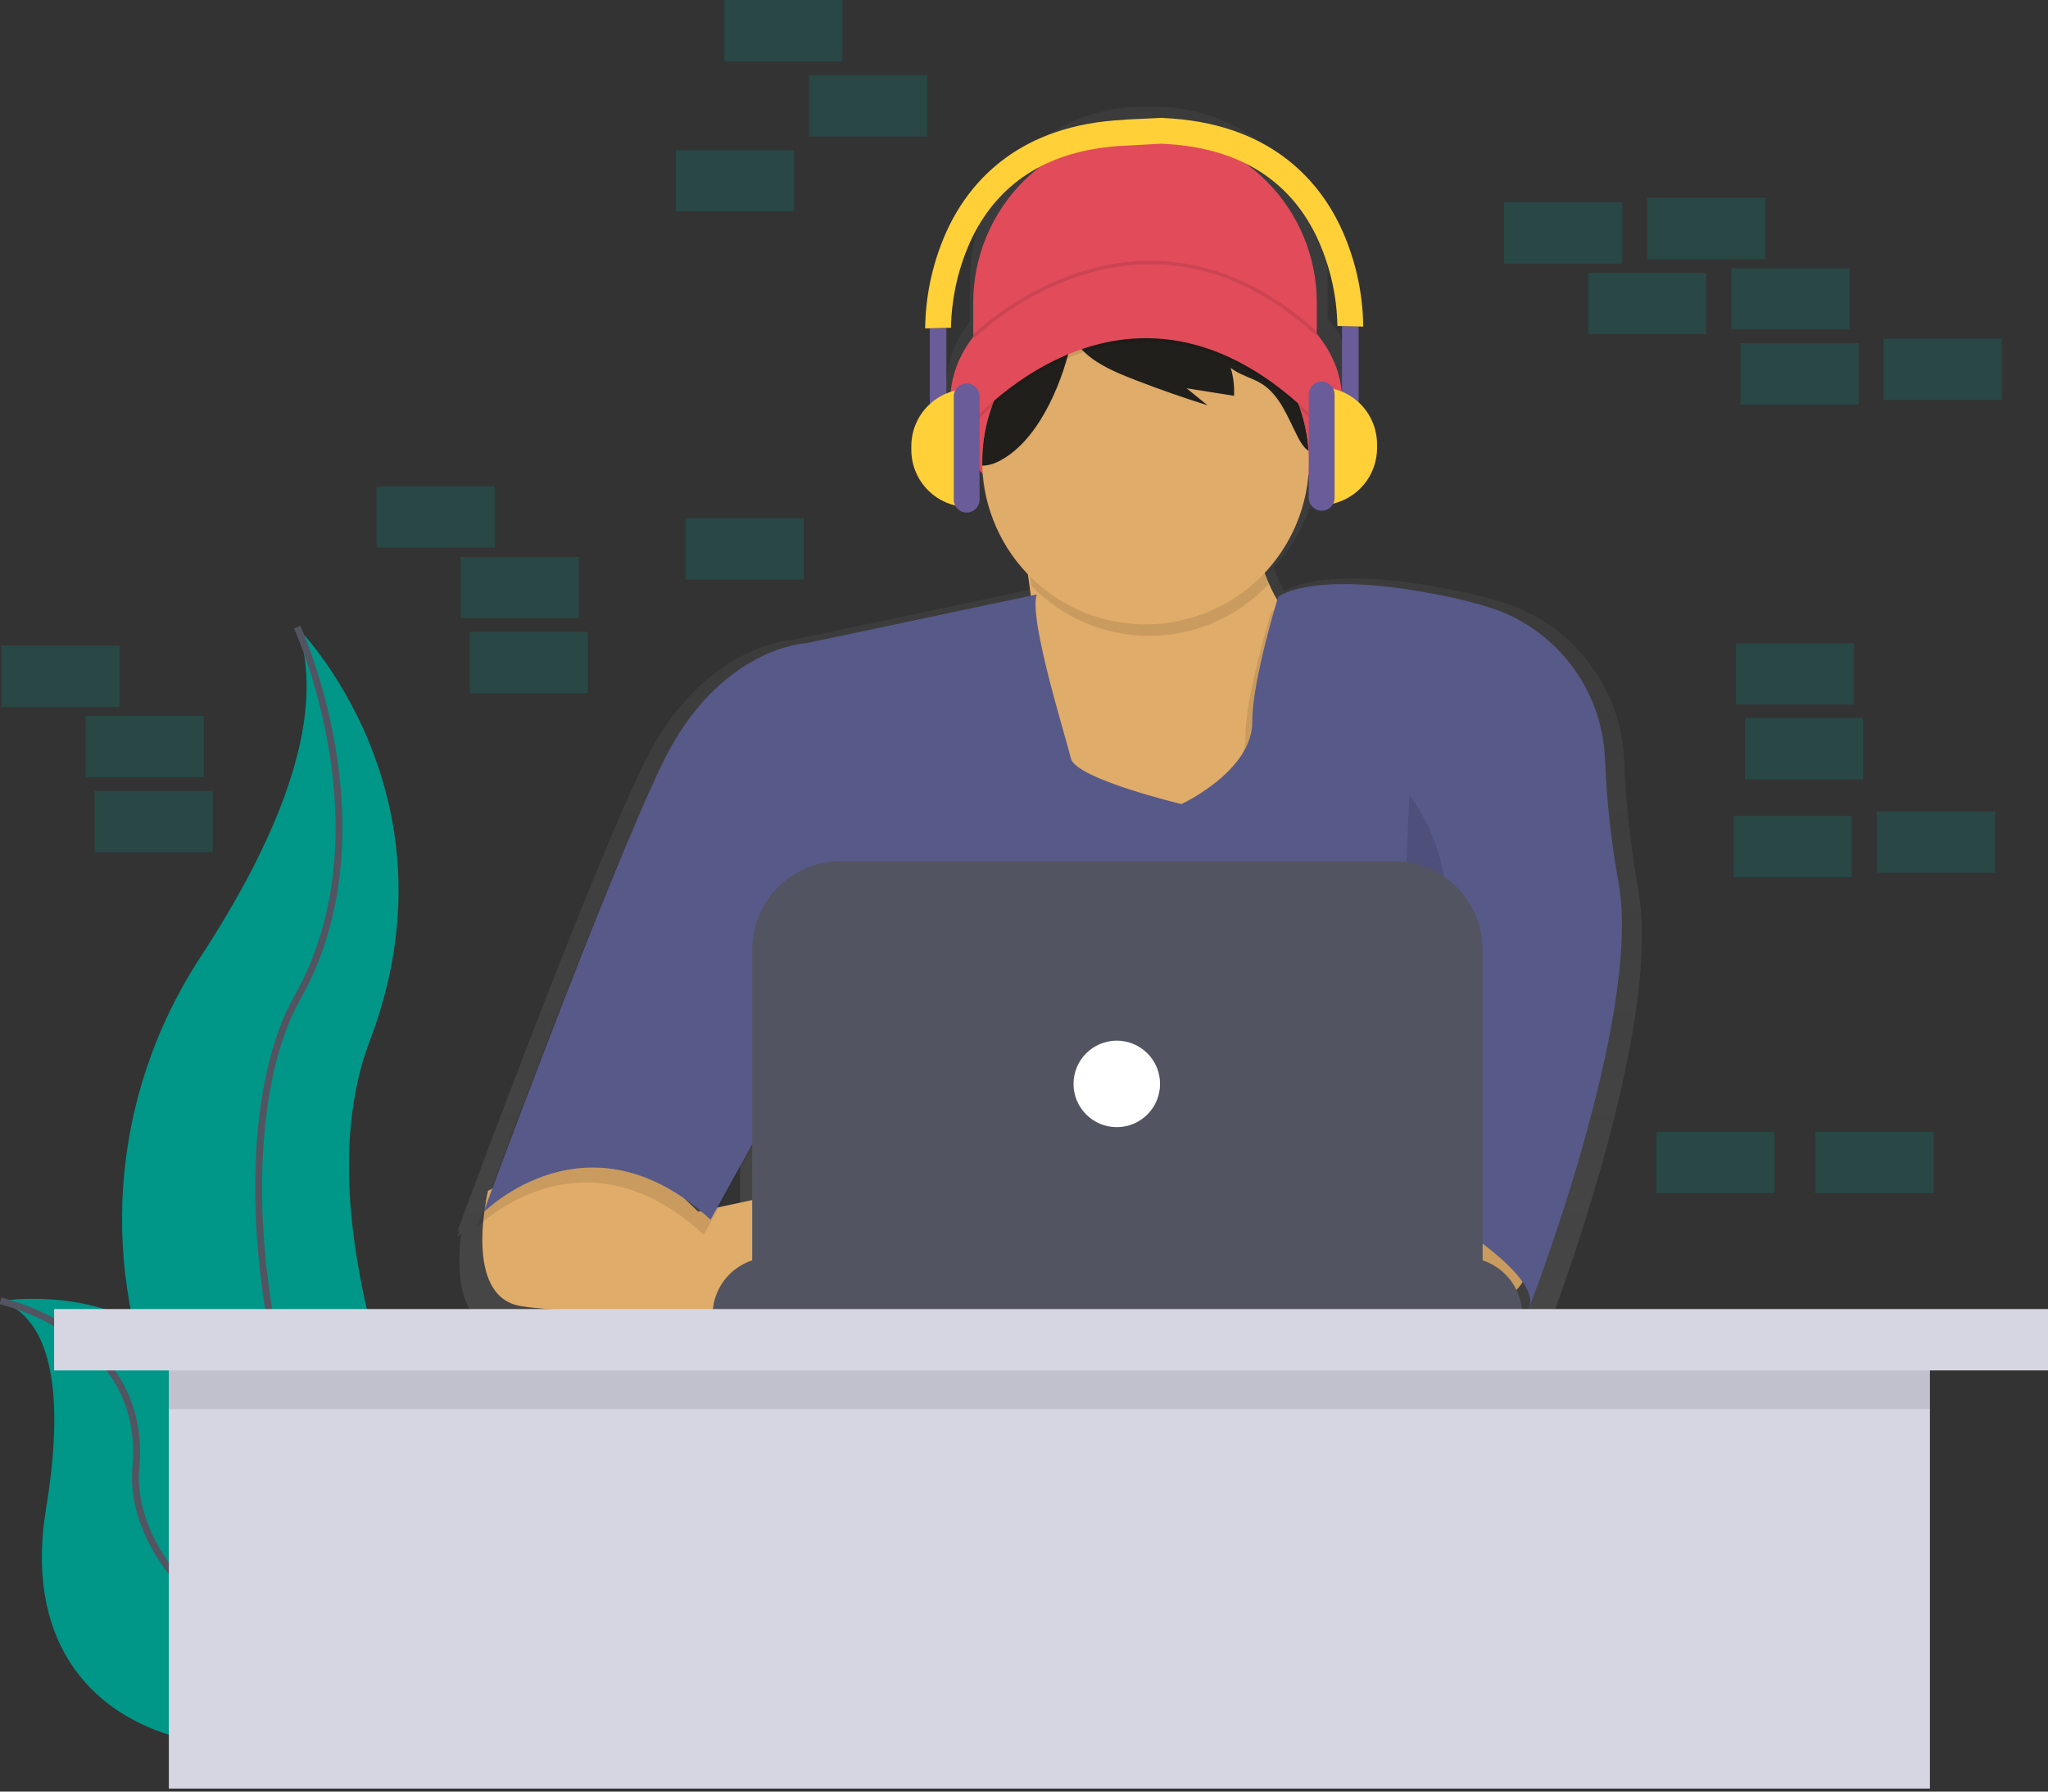 <svg width="600" height="525" viewBox="0 0 600 525" fill="none" xmlns="http://www.w3.org/2000/svg">
<rect x="0" y="0" width="600" height="525" fill="#333333" stroke="none"/>
<g clip-path="url(#clip0)">
<path opacity="0.2" d="M543.186 188.47H508.556V206.451H543.186V188.47Z" fill="#009688"/>
<path opacity="0.2" d="M545.85 210.447H511.219V228.428H545.85V210.447Z" fill="#009688"/>
<path opacity="0.2" d="M517.213 57.94H482.583V75.921H517.213V57.94Z" fill="#009688"/>
<path opacity="0.2" d="M541.854 78.585H507.224V96.566H541.854V78.585Z" fill="#009688"/>
<path opacity="0.2" d="M475.257 59.271H440.626V77.253H475.257V59.271Z" fill="#009688"/>
<path opacity="0.2" d="M586.474 99.23H551.844V117.211H586.474V99.23Z" fill="#009688"/>
<path opacity="0.2" d="M544.518 100.562H509.887V118.543H544.518V100.562Z" fill="#009688"/>
<path opacity="0.2" d="M499.898 79.916H465.267V97.898H499.898V79.916Z" fill="#009688"/>
<path opacity="0.2" d="M584.476 237.752H549.846V255.733H584.476V237.752Z" fill="#009688"/>
<path opacity="0.2" d="M542.52 239.084H507.89V257.065H542.52V239.084Z" fill="#009688"/>
<path d="M87.076 183.808C87.076 183.808 135.885 232.617 108.334 305.015C80.782 377.412 155.558 497.907 155.558 497.907C155.558 497.907 154.758 497.787 153.273 497.527C53.031 479.832 3.223 365.185 58.992 280.041C79.69 248.347 96.699 211.206 87.076 183.808Z" fill="#009688"/>
<path d="M87.076 183.808C87.076 183.808 114.627 243.639 87.076 292.441C59.525 341.244 82.354 478.247 155.564 497.907" stroke="#535461" stroke-width="2" stroke-miterlimit="10"/>
<path d="M0.14 381.215C0.14 381.215 55.835 372.344 60.91 422.259C65.984 472.174 168.011 479.093 168.011 479.093C168.011 479.093 167.345 479.546 166.1 480.365C81.861 535.641 1.339 515.588 13.479 442.165C17.988 414.867 17.615 387.449 0.14 381.215Z" fill="#009688"/>
<path d="M0.14 381.215C0.14 381.215 43.368 390.705 39.818 430.011C36.269 469.316 104.018 516.461 168.011 479.093" stroke="#535461" stroke-width="2" stroke-miterlimit="10"/>
<path opacity="0.2" d="M35.05 189.136H0.42V207.117H35.05V189.136Z" fill="#009688"/>
<path opacity="0.2" d="M59.691 209.781H25.061V227.762H59.691V209.781Z" fill="#009688"/>
<path opacity="0.2" d="M246.829 0H212.198V17.981H246.829V0Z" fill="#009688"/>
<path opacity="0.2" d="M519.877 331.654H485.247V349.635H519.877V331.654Z" fill="#009688"/>
<path opacity="0.2" d="M62.355 231.758H27.724V249.739H62.355V231.758Z" fill="#009688"/>
<path opacity="0.2" d="M271.63 22H237V39.981H271.63V22Z" fill="#009688"/>
<path opacity="0.2" d="M144.935 142.518H110.305V160.499H144.935V142.518Z" fill="#009688"/>
<path opacity="0.2" d="M169.576 163.163H134.946V181.144H169.576V163.163Z" fill="#009688"/>
<path opacity="0.2" d="M235.507 151.841H200.877V169.823H235.507V151.841Z" fill="#009688"/>
<path opacity="0.2" d="M232.63 44H198V61.981H232.63V44Z" fill="#009688"/>
<path opacity="0.2" d="M172.24 185.14H137.61V203.121H172.24V185.14Z" fill="#009688"/>
<path opacity="0.2" d="M566.495 331.654H531.865V349.635H566.495V331.654Z" fill="#009688"/>
<path d="M479.932 260.468C477.69 247.989 476.315 235.37 475.816 222.701C475.374 212.267 471.714 202.226 465.34 193.954C458.966 185.681 450.19 179.583 440.214 176.496C436.577 175.377 432.575 174.331 428.153 173.392C389.393 165.161 377.619 172.347 376.28 173.292C375.147 171.231 374.161 169.093 373.33 166.892C373.263 166.666 373.204 166.439 373.137 166.226C380.808 158.046 385.482 147.508 386.396 136.331C392.863 129.778 396.639 121.866 396.639 113.348C396.639 106.023 393.842 99.15 388.947 93.203V81.628C388.947 68.28 383.645 55.479 374.207 46.041C364.768 36.603 351.967 31.301 338.62 31.301H334.537C327.928 31.301 321.384 32.602 315.278 35.132C309.172 37.661 303.624 41.368 298.95 46.041C294.277 50.715 290.57 56.263 288.041 62.369C285.512 68.475 284.21 75.019 284.21 81.628V94.102C279.768 99.836 277.25 106.382 277.25 113.335C277.25 121.673 280.873 129.425 287.094 135.898C287.943 147.485 292.831 158.406 300.906 166.759C301.179 168.651 301.458 170.682 301.732 172.826L232.404 187.471C232.404 187.471 205.672 188.57 188.45 224.099C173.885 254.194 144.902 331.514 136.318 354.53C134.766 358.699 133.887 361.09 133.887 361.09C133.887 361.09 134.173 360.803 134.713 360.31L133.887 362.555C133.887 362.555 134.306 362.128 135.106 361.429C133.894 371.059 133.72 387.595 146.334 389.653C156.909 391.378 184.161 392.09 204.746 392.377H206.171C219.817 392.557 230.2 392.557 230.2 392.557V392.377H451.595V390.106C451.598 388.046 451.183 386.007 450.376 384.112L450.683 383.739C451.867 385.304 452.656 387.132 452.98 389.067C452.955 389.255 452.919 389.442 452.874 389.626L453.007 389.287C453.059 389.892 453.014 390.501 452.874 391.092C452.874 391.092 481.277 317.908 480.971 274.207C481.053 269.605 480.705 265.005 479.932 260.468V260.468ZM302.884 182.716C302.517 180.628 302.281 178.52 302.178 176.402C302.178 176.402 302.178 176.362 302.178 176.342C302.424 178.4 302.664 180.531 302.884 182.716ZM216.827 339.912V357.353L205.905 359.691L216.827 339.912Z" fill="url(#paint0_linear)"/>
<path d="M335.456 38.34C348.804 38.34 361.605 43.642 371.043 53.081C380.481 62.519 385.784 75.32 385.784 88.667V110.138H285.129V88.667C285.129 75.32 290.431 62.519 299.869 53.081C309.308 43.642 322.109 38.34 335.456 38.34V38.34Z" fill="#E14B5A"/>
<path d="M335.809 156.596C367.492 156.596 393.176 138.948 393.176 117.178C393.176 95.407 367.492 77.759 335.809 77.759C304.126 77.759 278.443 95.407 278.443 117.178C278.443 138.948 304.126 156.596 335.809 156.596Z" fill="#E14B5A"/>
<path d="M299.034 155.364C299.034 155.364 311.022 218.012 299.034 234.908C287.047 251.804 335.663 258.49 335.663 258.49L385.984 240.189L393.023 195.136C393.023 195.136 362.388 177.888 368.735 143.044L299.034 155.364Z" fill="#E0AC69"/>
<path d="M447.559 366.544C447.559 366.544 450.729 380.27 433.481 382.734C423.296 384.232 412.939 384.108 402.793 382.367L398.99 347.89H439.115L447.559 366.544Z" fill="#E0AC69"/>
<path d="M142.984 348.975C142.984 348.975 135.365 379.937 152.614 382.734C169.863 385.531 233.196 385.551 233.196 385.551V348.922L204.52 355.049L177.601 329.236L142.984 348.975Z" fill="#E0AC69"/>
<path opacity="0.1" d="M301.737 178.603L234.334 192.855C234.334 192.855 208.641 193.914 192.098 228.052C175.556 262.189 139.653 359.687 139.653 359.687C139.653 359.687 170.288 328.713 206.177 361.799L230.112 318.51L224.831 387.145H410.29V354.759C410.29 354.759 449.003 375.524 446.193 387.139C446.193 387.139 479.325 301.775 472.166 262.982C470.011 250.989 468.689 238.862 468.21 226.686V226.686C467.787 216.659 464.271 207.008 458.145 199.058C452.018 191.108 443.581 185.25 433.992 182.286C430.503 181.214 426.667 180.208 422.404 179.309C382.633 170.865 372.457 179.309 372.457 179.309C372.457 179.309 364.751 204.376 364.891 215.738C365.064 230.343 344.126 240.026 344.126 240.026C344.126 240.026 313.152 232.634 311.747 226.653C310.342 220.673 299.26 185.643 301.737 178.603Z" fill="black"/>
<path d="M303.737 174.198L236.334 188.45C236.334 188.45 210.641 189.509 194.098 223.646C177.556 257.784 141.646 355.296 141.646 355.296C141.646 355.296 172.281 324.321 208.17 357.407L232.105 314.119L226.824 382.734H412.29V350.354C412.29 350.354 451.003 371.119 448.193 382.734C448.193 382.734 481.325 297.369 474.166 258.577C472.011 246.584 470.689 234.456 470.21 222.281V222.281C469.787 212.254 466.271 202.603 460.145 194.653C454.018 186.703 445.581 180.844 435.992 177.881C432.503 176.809 428.667 175.803 424.405 174.904C384.633 166.459 374.457 174.904 374.457 174.904C374.457 174.904 366.751 199.971 366.891 211.333C367.064 225.937 346.126 235.621 346.126 235.621C346.126 235.621 315.152 228.228 313.747 222.248C312.342 216.267 301.26 181.237 303.737 174.198Z" fill="#575988"/>
<path opacity="0.1" d="M371.612 171.208C368.781 163.192 368.146 154.564 369.774 146.221L300.073 158.534C300.073 158.534 301.079 163.802 302.218 171.694C306.721 176.367 312.128 180.075 318.11 182.593C324.091 185.111 330.523 186.386 337.012 186.341C343.502 186.295 349.915 184.93 355.861 182.329C361.807 179.727 367.161 175.944 371.599 171.208H371.612Z" fill="black"/>
<path d="M383.499 135.305C383.445 147.865 378.456 159.899 369.61 168.815C360.764 177.73 348.768 182.811 336.209 182.963C323.651 183.116 311.536 178.326 302.476 169.627C293.416 160.929 288.138 149.018 287.779 136.464C287.779 136.078 287.779 135.692 287.779 135.305C287.777 126.343 290.291 117.559 295.035 109.955C299.778 102.35 306.561 96.23 314.611 92.29C316.045 91.589 317.519 90.958 319.033 90.399C326.908 87.504 335.401 86.715 343.674 88.108V88.108C354.277 89.913 363.962 95.24 371.165 103.227C378.368 111.214 382.669 121.396 383.373 132.129C383.457 133.181 383.499 134.24 383.499 135.305Z" fill="#E0AC69"/>
<g opacity="0.1">
<path opacity="0.1" d="M318.96 91.524L319.027 91.484C317.513 92.044 316.039 92.674 314.605 93.376C306.554 97.316 299.771 103.436 295.028 111.04C290.284 118.645 287.771 127.428 287.773 136.391C287.773 136.777 287.773 137.163 287.773 137.55C289.261 137.509 290.724 137.158 292.068 136.517C303.736 131.07 310.716 114.407 313.486 102.786C314.485 98.624 315.424 93.935 318.96 91.524Z" fill="black"/>
<path opacity="0.1" d="M355.595 92.863C351.807 91.123 347.805 89.889 343.694 89.194C347.066 89.969 350.077 91.861 352.239 94.561C353.299 96.002 354.177 97.568 354.856 99.223C348.486 96.438 341.587 95.07 334.636 95.213C327.685 95.357 320.848 97.009 314.598 100.056C317.602 106.642 326.919 110.232 333.139 112.636C339.949 115.264 346.831 117.668 353.784 119.848L347.63 114.853L361.529 117.064C361.679 114.298 361.35 111.527 360.557 108.873C363.221 111.017 366.75 111.737 369.641 113.535C375.055 116.951 377.313 123.524 380.263 129.218C381.042 130.723 381.961 132.262 383.366 133.214C382.798 124.611 379.918 116.321 375.03 109.219C370.142 102.117 363.428 96.466 355.595 92.863V92.863Z" fill="black"/>
</g>
<path d="M318.96 90.439L319.027 90.399C317.513 90.958 316.039 91.589 314.605 92.29C306.554 96.23 299.771 102.35 295.028 109.955C290.284 117.559 287.771 126.343 287.773 135.305C287.773 135.692 287.773 136.078 287.773 136.464C289.261 136.424 290.724 136.072 292.068 135.432C303.736 129.984 310.716 113.322 313.486 101.7C314.485 97.565 315.424 92.856 318.96 90.439Z" fill="#201F1B"/>
<path d="M355.595 91.784C351.807 90.044 347.805 88.81 343.694 88.115C347.066 88.89 350.077 90.782 352.239 93.482C353.299 94.924 354.177 96.489 354.856 98.144C348.486 95.359 341.587 93.991 334.636 94.135C327.685 94.278 320.848 95.93 314.598 98.977C317.602 105.563 326.919 109.153 333.139 111.557C339.949 114.185 346.831 116.589 353.784 118.769L347.63 113.774L361.529 115.986C361.679 113.219 361.35 110.448 360.557 107.794C363.221 109.938 366.75 110.658 369.641 112.456C375.055 115.872 377.313 122.445 380.263 128.139C381.042 129.645 381.961 131.183 383.366 132.135C382.798 123.532 379.918 115.243 375.03 108.14C370.142 101.038 363.428 95.387 355.595 91.784V91.784Z" fill="#201F1B"/>
<path opacity="0.1" d="M282.312 127.414C282.312 127.414 331.594 66.144 388.607 127.414L383.679 113.688C383.679 113.688 356.927 74.622 337.927 83.053C318.927 91.484 300.266 97.485 300.266 97.485L282.312 127.414Z" fill="black"/>
<path d="M282.312 126.328C282.312 126.328 331.594 65.059 388.607 126.328L383.679 112.602C383.679 112.602 356.927 73.537 337.927 81.968C318.927 90.399 300.266 96.399 300.266 96.399L282.312 126.328Z" fill="#E14B5A"/>
<path opacity="0.1" d="M241.834 258.317C241.834 258.317 231.278 286.474 246.056 311.814C260.834 337.155 233.037 347.717 233.037 347.717" fill="black"/>
<path opacity="0.1" d="M412.889 232.977C412.889 232.977 431.19 256.206 419.222 276.971C407.255 297.736 407.961 347.717 407.961 347.717" fill="black"/>
<path d="M225.644 368.482H429.078C433.559 368.482 437.857 370.262 441.026 373.43C444.194 376.599 445.974 380.896 445.974 385.378V385.378H208.755C208.755 380.898 210.534 376.601 213.702 373.433C216.869 370.264 221.164 368.484 225.644 368.482V368.482Z" fill="#535461"/>
<path d="M246.343 252.33H408.387C411.798 252.33 415.175 253.002 418.326 254.307C421.477 255.612 424.341 257.525 426.752 259.937C429.164 262.349 431.077 265.212 432.383 268.363C433.688 271.514 434.36 274.892 434.36 278.303V372.351H220.37V278.303C220.37 271.414 223.106 264.808 227.977 259.937C232.848 255.066 239.454 252.33 246.343 252.33V252.33Z" fill="#535461"/>
<path d="M327.185 330.295C334.184 330.295 339.858 324.621 339.858 317.622C339.858 310.622 334.184 304.948 327.185 304.948C320.186 304.948 314.511 310.622 314.511 317.622C314.511 324.621 320.186 330.295 327.185 330.295Z" fill="white"/>
<path opacity="0.1" d="M285.129 98.697C285.129 98.697 333.558 50.294 385.79 97.811" stroke="black" stroke-miterlimit="10"/>
<path d="M398.024 95.614H393.163V123.178H398.024V95.614Z" fill="#6A5C99"/>
<path d="M386.676 113.448C391.12 113.448 395.382 115.214 398.524 118.356C401.667 121.498 403.432 125.76 403.432 130.204V131.283C403.432 135.727 401.667 139.989 398.524 143.131C395.382 146.273 391.12 148.039 386.676 148.039V148.039V113.448Z" fill="#FFD037"/>
<path d="M390.998 115.613C390.998 113.523 389.305 111.83 387.216 111.83C385.126 111.83 383.433 113.523 383.433 115.613V145.881C383.433 147.97 385.126 149.664 387.216 149.664C389.305 149.664 390.998 147.97 390.998 145.881V115.613Z" fill="#6A5C99"/>
<path d="M272.395 123.717H277.257V96.153H272.395V123.717Z" fill="#6A5C99"/>
<path d="M283.744 148.578C279.3 148.578 275.038 146.813 271.896 143.67C268.753 140.528 266.988 136.266 266.988 131.822V130.743C266.988 128.543 267.421 126.364 268.263 124.331C269.105 122.298 270.34 120.451 271.896 118.895C273.451 117.339 275.299 116.105 277.331 115.263C279.364 114.421 281.543 113.988 283.744 113.988V113.988V148.578Z" fill="#FFD037"/>
<path d="M279.422 146.414C279.422 148.503 281.115 150.196 283.204 150.196C285.293 150.196 286.987 148.503 286.987 146.414V116.145C286.987 114.056 285.293 112.363 283.204 112.363C281.115 112.363 279.422 114.056 279.422 116.145V146.414Z" fill="#6A5C99"/>
<path d="M392.59 66.151C386.004 52.459 371.659 35.903 340.737 34.577V34.537H340.365L329.409 35.057V35.11C298.695 36.522 284.416 53.018 277.85 66.664C273.476 75.914 271.155 86.001 271.044 96.233L274.826 96.14L278.609 96.053C278.772 86.944 280.867 77.973 284.756 69.734C293.094 52.605 308.438 43.501 330.355 42.656L340.045 42.116C361.975 42.955 377.326 52.072 385.657 69.194C389.552 77.437 391.652 86.412 391.817 95.527L395.6 95.614L399.383 95.707C399.274 85.481 396.957 75.398 392.59 66.151V66.151Z" fill="#FFD037"/>
<path d="M565.403 385.597H49.468V524.119H565.403V385.597Z" fill="#D6D6E3"/>
<path opacity="0.1" d="M565.403 394.921H49.468V412.902H565.403V394.921Z" fill="black"/>
<path d="M601 383.599H15.858V401.581H601V383.599Z" fill="#D6D6E3"/>
</g>
<defs>
<linearGradient id="paint0_linear" x1="307.432" y1="392.59" x2="307.432" y2="31.301" gradientUnits="userSpaceOnUse">
<stop stop-color="#808080" stop-opacity="0.25"/>
<stop offset="0.54" stop-color="#808080" stop-opacity="0.12"/>
<stop offset="1" stop-color="#808080" stop-opacity="0.1"/>
</linearGradient>
<clipPath id="clip0">
<rect width="600" height="524.119" fill="white"/>
</clipPath>
</defs>
</svg>
